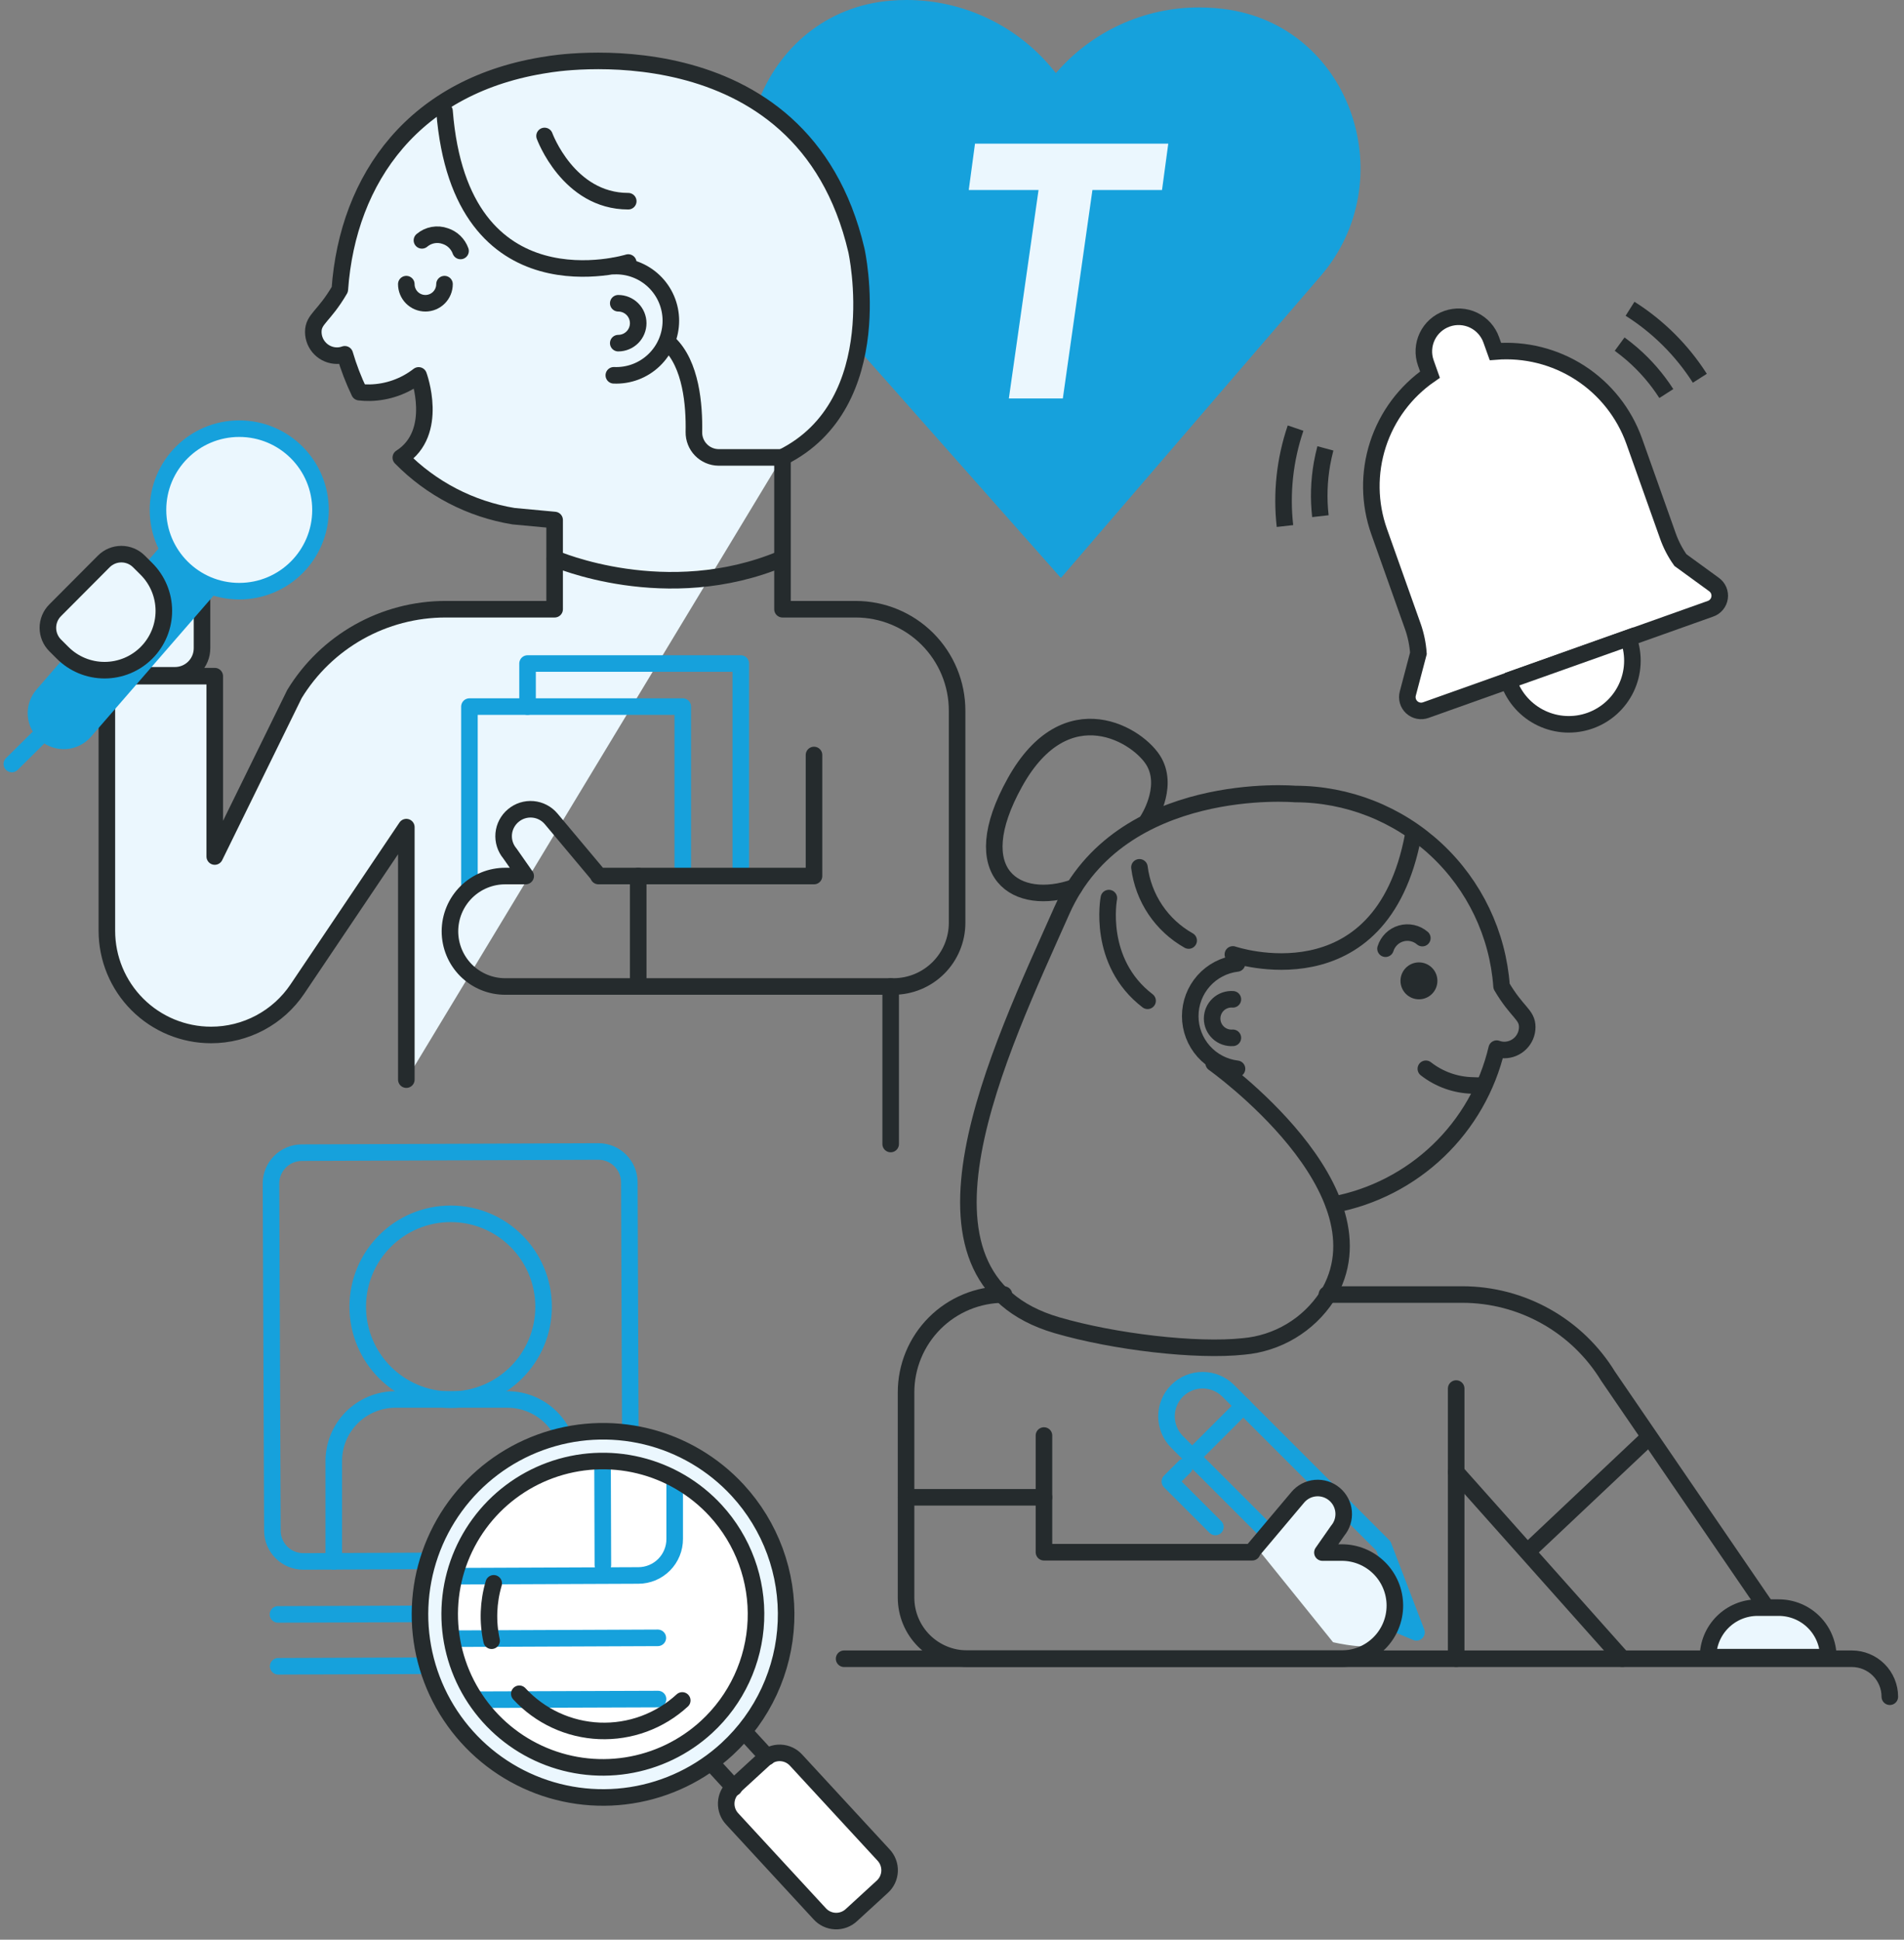 <svg width="161" height="164" viewBox="0 0 161 164" fill="none" xmlns="http://www.w3.org/2000/svg">
<rect x="0" y="0" width="161" height="164" fill="#808080" stroke="none"/>
<path d="M50.594 97.358L25.515 97.458C24.073 97.464 22.909 98.637 22.915 100.079L23.033 129.419C23.038 130.86 24.212 132.024 25.653 132.018L50.733 131.918C52.174 131.912 53.338 130.739 53.332 129.297L53.215 99.957C53.209 98.516 52.035 97.352 50.594 97.358Z" stroke="#16A1DC" stroke-width="1.4" stroke-miterlimit="10" stroke-linecap="round"/>
<path d="M28.223 132.013V123.572C28.218 122.886 28.349 122.205 28.608 121.569C28.867 120.933 29.25 120.355 29.733 119.867C30.217 119.38 30.792 118.993 31.425 118.728C32.059 118.463 32.739 118.326 33.425 118.325H42.924C44.294 118.33 45.608 118.872 46.582 119.834C47.557 120.797 48.115 122.104 48.136 123.474V131.914" stroke="#16A1DC" stroke-width="1.4" stroke-miterlimit="10" stroke-linecap="round"/>
<path d="M38.108 118.343C42.447 118.343 45.965 114.825 45.965 110.486C45.965 106.146 42.447 102.628 38.108 102.628C33.768 102.628 30.25 106.146 30.25 110.486C30.25 114.825 33.768 118.343 38.108 118.343Z" stroke="#16A1DC" stroke-width="1.4" stroke-miterlimit="10" stroke-linecap="round"/>
<path d="M23.506 136.498L49.725 136.4" stroke="#16A1DC" stroke-width="1.4" stroke-miterlimit="10" stroke-linecap="round"/>
<path d="M23.523 140.885L49.742 140.786" stroke="#16A1DC" stroke-width="1.4" stroke-miterlimit="10" stroke-linecap="round"/>
<path d="M55.903 148.589C53.533 149.563 50.928 149.812 48.416 149.305C45.905 148.798 43.601 147.557 41.794 145.741C39.988 143.924 38.761 141.612 38.269 139.098C37.776 136.584 38.041 133.98 39.028 131.616C40.016 129.252 41.682 127.234 43.816 125.817C45.951 124.4 48.458 123.648 51.02 123.656C53.582 123.664 56.084 124.432 58.209 125.862C60.335 127.292 61.989 129.32 62.962 131.69C63.609 133.263 63.939 134.948 63.935 136.649C63.93 138.35 63.59 140.033 62.935 141.602C62.279 143.172 61.321 144.597 60.114 145.796C58.907 146.994 57.476 147.944 55.903 148.589Z" fill="white"/>
<path d="M57.051 125.159V130.111C57.053 130.515 56.975 130.917 56.822 131.291C56.669 131.666 56.444 132.007 56.159 132.295C55.874 132.582 55.535 132.81 55.162 132.967C54.788 133.123 54.388 133.204 53.983 133.205L38.447 133.268" stroke="#16A1DC" stroke-width="1.4" stroke-miterlimit="10" stroke-linecap="round"/>
<path d="M50.951 123.868L50.978 132.318" stroke="#16A1DC" stroke-width="1.4" stroke-miterlimit="10" stroke-linecap="round"/>
<path d="M38.178 138.551L55.624 138.479" stroke="#16A1DC" stroke-width="1.4" stroke-miterlimit="10" stroke-linecap="round"/>
<path d="M40.115 143.71L55.642 143.656" stroke="#16A1DC" stroke-width="1.4" stroke-miterlimit="10" stroke-linecap="round"/>
<path d="M62.38 126.004C60.305 123.752 57.609 122.166 54.633 121.446C51.657 120.727 48.534 120.906 45.66 121.96C42.785 123.015 40.288 124.899 38.484 127.373C36.68 129.847 35.65 132.801 35.525 135.86C35.399 138.92 36.184 141.947 37.779 144.561C39.375 147.174 41.709 149.256 44.488 150.543C47.266 151.83 50.364 152.264 53.389 151.79C56.414 151.316 59.231 149.956 61.483 147.882C62.978 146.504 64.188 144.845 65.042 143C65.897 141.155 66.379 139.16 66.462 137.129C66.546 135.097 66.228 133.069 65.528 131.16C64.827 129.252 63.757 127.5 62.38 126.004ZM59.743 146.016C57.857 147.75 55.499 148.885 52.967 149.279C50.436 149.673 47.844 149.307 45.521 148.228C43.197 147.149 41.246 145.405 39.913 143.217C38.581 141.029 37.928 138.495 38.035 135.935C38.143 133.376 39.008 130.905 40.52 128.837C42.032 126.769 44.123 125.196 46.529 124.316C48.935 123.436 51.548 123.29 54.037 123.895C56.527 124.501 58.781 125.831 60.514 127.717C62.838 130.246 64.062 133.595 63.917 137.026C63.773 140.458 62.271 143.691 59.743 146.016Z" fill="#EBF7FE" stroke="#252B2D" stroke-width="1.4" stroke-linecap="round" stroke-linejoin="round"/>
<path d="M41.569 138.723C41.219 137.116 41.281 135.447 41.748 133.87" stroke="#252B2D" stroke-width="1.4" stroke-linecap="round" stroke-linejoin="round"/>
<path d="M57.69 143.773C56.748 144.64 55.645 145.314 54.443 145.755C53.24 146.196 51.963 146.396 50.684 146.344C49.404 146.291 48.148 145.987 46.986 145.449C45.824 144.911 44.78 144.149 43.912 143.208" stroke="#252B2D" stroke-width="1.4" stroke-linecap="round" stroke-linejoin="round"/>
<path d="M74.598 159.532L71.997 161.918C71.814 162.09 71.598 162.223 71.363 162.31C71.128 162.397 70.878 162.437 70.627 162.426C70.376 162.415 70.13 162.354 69.903 162.247C69.677 162.14 69.474 161.988 69.306 161.801L61.924 153.8C61.751 153.618 61.615 153.404 61.527 153.168C61.438 152.933 61.398 152.683 61.408 152.432C61.418 152.181 61.478 151.935 61.585 151.707C61.693 151.48 61.844 151.277 62.032 151.109L64.633 148.723C64.815 148.55 65.029 148.415 65.264 148.326C65.499 148.238 65.75 148.197 66.001 148.207C66.252 148.217 66.498 148.278 66.726 148.385C66.953 148.492 67.156 148.644 67.324 148.831L74.706 156.832C74.879 157.015 75.014 157.23 75.103 157.466C75.192 157.702 75.233 157.953 75.223 158.205C75.213 158.456 75.152 158.704 75.045 158.932C74.938 159.16 74.786 159.364 74.598 159.532Z" fill="white" stroke="#252B2D" stroke-width="1.4" stroke-linecap="round" stroke-linejoin="round"/>
<path d="M62.068 151.145L60.166 149.073" stroke="#252B2D" stroke-width="1.4" stroke-linecap="round" stroke-linejoin="round"/>
<path d="M64.891 148.554L62.98 146.473" stroke="#252B2D" stroke-width="1.4" stroke-linecap="round" stroke-linejoin="round"/>
<path d="M120.917 31.676L120.567 30.689C120.438 30.326 120.382 29.941 120.402 29.555C120.423 29.171 120.519 28.793 120.686 28.446C120.852 28.098 121.086 27.787 121.374 27.53C121.661 27.273 121.997 27.076 122.361 26.949C122.724 26.821 123.109 26.766 123.494 26.787C123.878 26.808 124.255 26.904 124.603 27.071C124.95 27.238 125.261 27.471 125.518 27.758C125.775 28.045 125.973 28.379 126.101 28.743L126.451 29.72C128.967 29.516 131.48 30.146 133.602 31.515C135.723 32.884 137.333 34.914 138.184 37.291L141.027 45.292C141.284 46.026 141.644 46.721 142.094 47.355L144.929 49.418C145.104 49.542 145.241 49.712 145.326 49.909C145.41 50.106 145.439 50.323 145.408 50.535C145.378 50.748 145.289 50.948 145.152 51.113C145.016 51.278 144.836 51.403 144.633 51.472L120.567 60.038C120.366 60.111 120.149 60.128 119.94 60.086C119.731 60.044 119.537 59.946 119.379 59.802C119.222 59.657 119.107 59.473 119.048 59.268C118.988 59.062 118.986 58.845 119.042 58.639L119.939 55.239C119.885 54.459 119.725 53.69 119.464 52.952L116.62 44.951C115.776 42.574 115.739 39.985 116.516 37.584C117.293 35.184 118.84 33.108 120.917 31.676Z" fill="white" stroke="#252B2D" stroke-width="1.4" stroke-miterlimit="10"/>
<path d="M127.48 57.565L137.682 53.939L137.724 54.057C138.202 55.402 138.126 56.882 137.513 58.171C136.9 59.46 135.8 60.453 134.455 60.931C133.11 61.409 131.631 61.333 130.342 60.72C129.053 60.107 128.06 59.008 127.582 57.663L127.54 57.544L127.48 57.565Z" fill="white" stroke="#252B2D" stroke-width="1.4" stroke-miterlimit="10"/>
<path d="M108.655 44.476C108.34 41.684 108.647 38.857 109.552 36.197" stroke="#252B2D" stroke-width="1.4" stroke-miterlimit="10"/>
<path d="M111.651 43.642C111.484 42.166 111.53 40.674 111.786 39.211C111.866 38.772 111.965 38.314 112.073 37.911" stroke="#252B2D" stroke-width="1.4" stroke-miterlimit="10"/>
<path d="M143.736 31.982C142.224 29.613 140.209 27.607 137.834 26.106" stroke="#252B2D" stroke-width="1.4" stroke-miterlimit="10"/>
<path d="M140.902 33.275C140.101 32.027 139.125 30.9 138.005 29.929C137.664 29.636 137.314 29.358 136.955 29.095" stroke="#252B2D" stroke-width="1.4" stroke-miterlimit="10"/>
<path d="M89.279 6.18C87.784 4.255 85.869 2.698 83.68 1.627C81.491 0.556 79.086 -0.001 76.65 8.01616e-07C76.207 8.01616e-07 75.767 0.018 75.331 0.054C64.262 0.951 59.32 14.558 66.684 22.873L74.703 31.924L89.71 48.867L103.81 32.471L111.685 23.321C118.538 15.347 114.376 2.529 103.998 0.834C103.138 0.697 102.268 0.628 101.397 0.628C99.096 0.626 96.821 1.122 94.729 2.082C92.638 3.042 90.778 4.443 89.279 6.189" fill="#16A1DC"/>
<path d="M81.916 16.064L82.445 12.145H98.788L98.259 16.064H92.375L89.872 33.69H85.307L87.818 16.064H81.916Z" fill="#EBF7FE"/>
<path d="M116.978 130.713L119.776 138.015L112.654 135.037L99.531 121.914C98.959 121.341 98.637 120.563 98.637 119.752C98.637 118.942 98.959 118.164 99.531 117.591V117.591C100.105 117.018 100.883 116.696 101.693 116.696C102.504 116.696 103.281 117.018 103.855 117.591L116.978 130.713Z" stroke="#16A1DC" stroke-width="1.4" stroke-linecap="round" stroke-linejoin="round"/>
<path d="M100.824 123.177L105.139 118.863" stroke="#16A1DC" stroke-width="1.4" stroke-linecap="round" stroke-linejoin="round"/>
<path d="M100.162 124.021L98.924 125.258L102.772 129.106" stroke="#16A1DC" stroke-width="1.4" stroke-linecap="round" stroke-linejoin="round"/>
<path d="M106.217 130.784L110.917 125.59C111.271 125.53 111.636 125.562 111.974 125.685C112.312 125.807 112.612 126.016 112.845 126.29C113.491 127.187 113.106 130.057 112.478 130.775C111.85 131.492 116.155 131.134 116.963 132.632C117.77 134.13 118.694 138.014 117.411 138.848C116.128 139.682 112.72 138.848 112.72 138.848L106.217 130.784Z" fill="#EBF7FE"/>
<path d="M119.985 84.492C120.847 84.492 121.545 83.793 121.545 82.931C121.545 82.069 120.847 81.37 119.985 81.37C119.123 81.37 118.424 82.069 118.424 82.931C118.424 83.793 119.123 84.492 119.985 84.492Z" fill="#252B2D"/>
<path d="M120.568 90.366C121.705 91.255 123.1 91.749 124.542 91.775C124.841 91.797 125.14 91.797 125.439 91.775" stroke="#252B2D" stroke-width="1.4" stroke-linecap="round" stroke-linejoin="round"/>
<path d="M104.6 81.46C103.51 81.589 102.505 82.114 101.776 82.935C101.047 83.756 100.645 84.815 100.645 85.913C100.645 87.011 101.047 88.07 101.776 88.891C102.505 89.712 103.51 90.237 104.6 90.367" stroke="#252B2D" stroke-width="1.4" stroke-linecap="round" stroke-linejoin="round"/>
<path d="M104.25 84.492C104.026 84.475 103.801 84.505 103.589 84.579C103.377 84.653 103.182 84.77 103.018 84.923C102.853 85.076 102.722 85.261 102.632 85.467C102.542 85.673 102.496 85.895 102.496 86.12C102.496 86.344 102.542 86.566 102.632 86.772C102.722 86.978 102.853 87.163 103.018 87.316C103.182 87.469 103.377 87.586 103.589 87.66C103.801 87.734 104.026 87.764 104.25 87.748" stroke="#252B2D" stroke-width="1.4" stroke-linecap="round" stroke-linejoin="round"/>
<path d="M120.271 79.317C120.027 79.107 119.735 78.962 119.421 78.894C119.107 78.825 118.781 78.836 118.472 78.925C118.164 79.014 117.882 79.178 117.653 79.403C117.423 79.628 117.253 79.907 117.158 80.213" stroke="#252B2D" stroke-width="1.4" stroke-linecap="round" stroke-linejoin="round"/>
<path d="M104.25 80.697C104.25 80.697 116.808 84.994 119.499 70.615" stroke="#252B2D" stroke-width="1.4" stroke-linecap="round" stroke-linejoin="round"/>
<path d="M102.627 89.891C102.627 89.891 117.786 100.654 112.206 109.624C111.425 110.815 110.384 111.813 109.161 112.543C107.938 113.273 106.566 113.717 105.147 113.84C101.165 114.271 94.222 113.463 89.369 112.046C75.188 107.902 84.579 88.725 89.782 77.001C94.733 65.843 109.516 67.134 109.516 67.134C113.94 67.137 118.2 68.814 121.439 71.829C124.677 74.845 126.653 78.974 126.971 83.388C128.28 85.621 129.141 85.765 129.141 86.841C129.139 87.356 128.933 87.849 128.568 88.212C128.203 88.575 127.71 88.778 127.195 88.778C126.978 88.776 126.762 88.737 126.558 88.662C125.781 91.96 124.064 94.961 121.616 97.303C119.167 99.645 116.092 101.227 112.763 101.856" stroke="#252B2D" stroke-width="1.4" stroke-linecap="round" stroke-linejoin="round"/>
<path d="M97.04 69.359C97.04 69.359 98.834 66.668 97.605 64.435C96.376 62.201 90.187 58.317 85.828 66.139C81.469 73.961 86.034 76.705 90.833 75.028" stroke="#252B2D" stroke-width="1.4" stroke-linecap="round" stroke-linejoin="round"/>
<path d="M96.35 73.333C96.512 74.617 96.973 75.846 97.696 76.921C98.419 77.996 99.383 78.886 100.512 79.522" stroke="#252B2D" stroke-width="1.4" stroke-linecap="round" stroke-linejoin="round"/>
<path d="M93.764 75.934C93.764 75.934 92.724 81.316 97.038 84.617" stroke="#252B2D" stroke-width="1.4" stroke-linecap="round" stroke-linejoin="round"/>
<path d="M88.277 126.596H76.625" stroke="#252B2D" stroke-width="1.4" stroke-linecap="round" stroke-linejoin="round"/>
<path d="M123.133 117.402V140.239" stroke="#252B2D" stroke-width="1.4" stroke-linecap="round" stroke-linejoin="round"/>
<path d="M123.133 124.469L137.18 140.238" stroke="#252B2D" stroke-width="1.4" stroke-linecap="round" stroke-linejoin="round"/>
<path d="M129.34 131.035L139.171 121.761" stroke="#252B2D" stroke-width="1.4" stroke-linecap="round" stroke-linejoin="round"/>
<path d="M84.894 109.453C83.807 109.452 82.73 109.666 81.725 110.081C80.72 110.497 79.806 111.107 79.037 111.876C78.269 112.645 77.659 113.558 77.243 114.563C76.827 115.568 76.614 116.645 76.615 117.733V135.08C76.615 136.448 77.159 137.76 78.126 138.727C79.093 139.694 80.405 140.238 81.773 140.238H113.463C114.653 140.238 115.793 139.765 116.634 138.924C117.476 138.083 117.948 136.942 117.948 135.753V135.753C117.948 134.563 117.476 133.423 116.634 132.582C115.793 131.741 114.653 131.268 113.463 131.268H111.822L113.113 129.42C113.487 128.973 113.667 128.396 113.615 127.815C113.563 127.235 113.282 126.699 112.835 126.326C112.389 125.951 111.813 125.769 111.232 125.82C110.652 125.87 110.116 126.149 109.741 126.595L105.964 131.08L105.884 131.241H88.276V121.374" stroke="#252B2D" stroke-width="1.4" stroke-linecap="round" stroke-linejoin="round"/>
<path d="M151.065 138.408L135.978 116.36C134.688 114.252 132.878 112.509 130.721 111.3C128.565 110.091 126.135 109.455 123.663 109.453H112.199" stroke="#252B2D" stroke-width="1.4" stroke-linecap="round" stroke-linejoin="round"/>
<path d="M148.617 135.925H150.411C151.522 135.925 152.587 136.366 153.373 137.152C154.158 137.937 154.599 139.003 154.599 140.114H144.428C144.428 139.003 144.869 137.937 145.655 137.152C146.44 136.366 147.506 135.925 148.617 135.925Z" fill="#EBF7FE" stroke="#252B2D" stroke-width="1.4" stroke-linecap="round" stroke-linejoin="round"/>
<path d="M71.377 140.247H156.59C157.442 140.247 158.258 140.585 158.861 141.187C159.463 141.79 159.801 142.606 159.801 143.458" stroke="#252B2D" stroke-width="1.4" stroke-linecap="round" stroke-linejoin="round"/>
<path d="M75.314 96.726V83.406" stroke="#252B2D" stroke-width="1.4" stroke-linecap="round" stroke-linejoin="round"/>
<path d="M66.139 38.674C75.315 34.127 72.418 21.174 72.418 21.174C67.852 1.638 46.351 5.45 46.351 5.45C35.032 7.128 29.407 15.066 28.735 24.475C27.38 26.798 26.492 26.951 26.492 28.063C26.492 28.596 26.704 29.107 27.081 29.484C27.458 29.861 27.969 30.072 28.502 30.072C28.725 30.071 28.946 30.031 29.156 29.956C29.479 31.055 29.89 32.125 30.385 33.158C30.683 33.194 30.983 33.209 31.282 33.203C32.776 33.171 34.22 32.658 35.399 31.741C35.399 31.741 37.193 36.584 33.892 38.692C36.462 41.316 39.803 43.051 43.427 43.644L46.899 43.967V51.51H37.651C35.088 51.514 32.569 52.176 30.336 53.432C28.102 54.689 26.229 56.498 24.896 58.686L18.159 72.419V57.17H9.037V78.698C9.037 81.034 9.965 83.274 11.617 84.926C13.269 86.578 15.509 87.506 17.845 87.506C19.288 87.507 20.708 87.154 21.981 86.476C23.255 85.799 24.342 84.819 25.147 83.622L34.359 69.934V91.282" fill="#EBF7FE"/>
<path d="M66.139 38.674C75.315 34.127 72.418 21.174 72.418 21.174C67.852 1.638 46.351 5.45 46.351 5.45C35.032 7.128 29.407 15.066 28.735 24.475C27.38 26.798 26.492 26.951 26.492 28.063C26.492 28.596 26.704 29.107 27.081 29.484C27.458 29.861 27.969 30.072 28.502 30.072C28.725 30.071 28.946 30.031 29.156 29.956C29.479 31.055 29.89 32.125 30.385 33.158C30.683 33.194 30.983 33.209 31.282 33.203C32.776 33.171 34.22 32.658 35.399 31.741C35.399 31.741 37.193 36.584 33.892 38.692C36.462 41.316 39.803 43.051 43.427 43.644L46.899 43.967V51.51H37.651C35.088 51.514 32.569 52.176 30.336 53.432C28.102 54.689 26.229 56.498 24.896 58.686L18.159 72.419V57.17H9.037V78.698C9.037 81.034 9.965 83.274 11.617 84.926C13.269 86.578 15.509 87.506 17.845 87.506V87.506C19.288 87.507 20.708 87.154 21.981 86.476C23.255 85.799 24.342 84.819 25.147 83.622L34.359 69.934V91.282" stroke="#252B2D" stroke-width="1.4" stroke-linecap="round" stroke-linejoin="round"/>
<path d="M17.082 50.253V54.8C17.083 55.102 17.025 55.4 16.91 55.679C16.796 55.957 16.627 56.21 16.415 56.424C16.202 56.637 15.95 56.806 15.672 56.922C15.394 57.037 15.095 57.097 14.794 57.097H11.574" fill="#EBF7FE"/>
<path d="M17.082 50.253V54.8C17.083 55.102 17.025 55.4 16.91 55.679C16.796 55.957 16.627 56.21 16.415 56.424C16.202 56.637 15.95 56.806 15.672 56.922C15.394 57.037 15.095 57.097 14.794 57.097H11.574" stroke="#252B2D" stroke-width="1.4" stroke-linecap="round" stroke-linejoin="round"/>
<path d="M34.357 24.025C34.357 24.453 34.528 24.864 34.83 25.167C35.133 25.47 35.544 25.64 35.972 25.64C36.4 25.64 36.811 25.47 37.114 25.167C37.416 24.864 37.587 24.453 37.587 24.025" stroke="#252B2D" stroke-width="1.4" stroke-linecap="round" stroke-linejoin="round"/>
<path d="M51.904 22.502C52.528 22.474 53.15 22.573 53.734 22.793C54.317 23.012 54.851 23.348 55.301 23.779C55.752 24.21 56.111 24.728 56.356 25.302C56.601 25.876 56.727 26.493 56.727 27.117C56.727 27.741 56.601 28.358 56.356 28.931C56.111 29.505 55.752 30.023 55.301 30.454C54.851 30.886 54.317 31.221 53.734 31.441C53.15 31.66 52.528 31.759 51.904 31.732" stroke="#252B2D" stroke-width="1.4" stroke-linecap="round" stroke-linejoin="round"/>
<path d="M52.279 25.64C52.727 25.64 53.156 25.818 53.472 26.134C53.788 26.45 53.966 26.879 53.966 27.327C53.966 27.774 53.788 28.203 53.472 28.519C53.156 28.835 52.727 29.013 52.279 29.013" stroke="#252B2D" stroke-width="1.4" stroke-linecap="round" stroke-linejoin="round"/>
<path d="M35.678 20.322C35.946 20.094 36.27 19.94 36.616 19.877C36.963 19.814 37.32 19.844 37.651 19.963C37.948 20.059 38.219 20.223 38.443 20.44C38.667 20.658 38.838 20.924 38.943 21.219" stroke="#252B2D" stroke-width="1.4" stroke-linecap="round" stroke-linejoin="round"/>
<path d="M37.588 9.397C38.942 26.601 53.124 22.196 53.124 22.196" stroke="#252B2D" stroke-width="1.4" stroke-linecap="round" stroke-linejoin="round"/>
<path d="M57.734 73.26V59.743H39.695V74.929" stroke="#16A1DC" stroke-width="1.4" stroke-linecap="round" stroke-linejoin="round"/>
<path d="M62.639 73.262V56.102H44.609V59.744" stroke="#16A1DC" stroke-width="1.4" stroke-linecap="round" stroke-linejoin="round"/>
<path d="M3.861 62.077C3.627 61.876 3.434 61.631 3.295 61.356C3.155 61.081 3.071 60.781 3.048 60.474C3.024 60.166 3.062 59.857 3.159 59.564C3.255 59.271 3.409 59 3.61 58.767L14.141 46.604L17.729 49.671L7.171 61.825C6.765 62.297 6.189 62.588 5.568 62.635C4.948 62.682 4.334 62.481 3.861 62.077Z" fill="#16A1DC" stroke="#16A1DC" stroke-width="1.4" stroke-linecap="round" stroke-linejoin="round"/>
<path d="M20.23 49.984C24.025 49.984 27.101 46.908 27.101 43.114C27.101 39.319 24.025 36.243 20.23 36.243C16.436 36.243 13.359 39.319 13.359 43.114C13.359 46.908 16.436 49.984 20.23 49.984Z" fill="#EBF7FE" stroke="#16A1DC" stroke-width="1.4" stroke-linecap="round" stroke-linejoin="round"/>
<path d="M4.661 51.602L8.775 47.471C9.168 47.076 9.701 46.854 10.258 46.853C10.814 46.852 11.349 47.072 11.743 47.464L12.379 48.097C12.845 48.562 13.216 49.114 13.469 49.722C13.722 50.33 13.853 50.981 13.855 51.64C13.856 52.298 13.728 52.95 13.477 53.559C13.226 54.168 12.858 54.722 12.394 55.188C11.929 55.655 11.377 56.025 10.769 56.279C10.161 56.532 9.51 56.663 8.851 56.664C8.193 56.666 7.54 56.537 6.932 56.287C6.323 56.036 5.769 55.668 5.303 55.203L4.667 54.57C4.273 54.178 4.05 53.644 4.049 53.087C4.048 52.531 4.268 51.996 4.661 51.602Z" fill="#EBF7FE" stroke="#252B2D" stroke-width="1.4" stroke-linecap="round" stroke-linejoin="round"/>
<path d="M3.7 61.924L1 64.597" stroke="#16A1DC" stroke-width="1.4" stroke-linecap="round" stroke-linejoin="round"/>
<path d="M66.138 38.675H60.757C60.479 38.671 60.205 38.613 59.95 38.503C59.695 38.394 59.464 38.235 59.271 38.035C59.077 37.836 58.925 37.601 58.823 37.343C58.721 37.084 58.671 36.809 58.675 36.531C58.72 34.271 58.451 30.791 56.559 29.014" fill="#EBF7FE"/>
<path d="M66.138 38.675H60.757C60.479 38.671 60.205 38.613 59.95 38.503C59.695 38.394 59.464 38.235 59.271 38.035C59.077 37.836 58.925 37.601 58.823 37.343C58.721 37.084 58.671 36.809 58.675 36.531C58.72 34.271 58.451 30.791 56.559 29.014" stroke="#252B2D" stroke-width="1.4" stroke-linecap="round" stroke-linejoin="round"/>
<path d="M46.924 47.231C46.924 47.231 56.342 51.348 66.137 47.231" stroke="#252B2D" stroke-width="1.4" stroke-linecap="round" stroke-linejoin="round"/>
<path d="M68.831 63.835V74.069H50.605L50.515 73.899L46.604 69.234C46.412 69.006 46.177 68.817 45.912 68.679C45.648 68.541 45.358 68.457 45.061 68.431C44.763 68.405 44.464 68.438 44.179 68.528C43.894 68.619 43.63 68.764 43.402 68.957V68.957C43.172 69.148 42.983 69.382 42.844 69.647C42.705 69.911 42.62 70.201 42.593 70.498C42.567 70.796 42.599 71.095 42.689 71.38C42.778 71.665 42.923 71.93 43.115 72.159L44.451 74.069H42.747C42.131 74.066 41.52 74.184 40.95 74.417C40.38 74.65 39.862 74.994 39.425 75.428C38.988 75.863 38.642 76.379 38.405 76.948C38.169 77.517 38.047 78.126 38.047 78.743C38.047 79.356 38.168 79.963 38.403 80.529C38.638 81.096 38.982 81.611 39.416 82.044C39.85 82.477 40.365 82.82 40.932 83.054C41.499 83.288 42.107 83.408 42.72 83.407H75.55C76.977 83.407 78.346 82.84 79.355 81.831C80.364 80.821 80.931 79.452 80.931 78.025V60.085C80.931 58.959 80.71 57.844 80.279 56.804C79.848 55.763 79.216 54.818 78.42 54.022C77.624 53.226 76.678 52.594 75.638 52.163C74.597 51.732 73.482 51.51 72.356 51.51H66.167V38.675" stroke="#252B2D" stroke-width="1.4" stroke-linecap="round" stroke-linejoin="round"/>
<path d="M53.967 83.271V74.068" stroke="#252B2D" stroke-width="1.4" stroke-linecap="round" stroke-linejoin="round"/>
<path d="M46.047 11.495C46.047 11.495 48.056 17.012 53.124 17.012" stroke="#252B2D" stroke-width="1.4" stroke-linecap="round" stroke-linejoin="round"/>
</svg>
